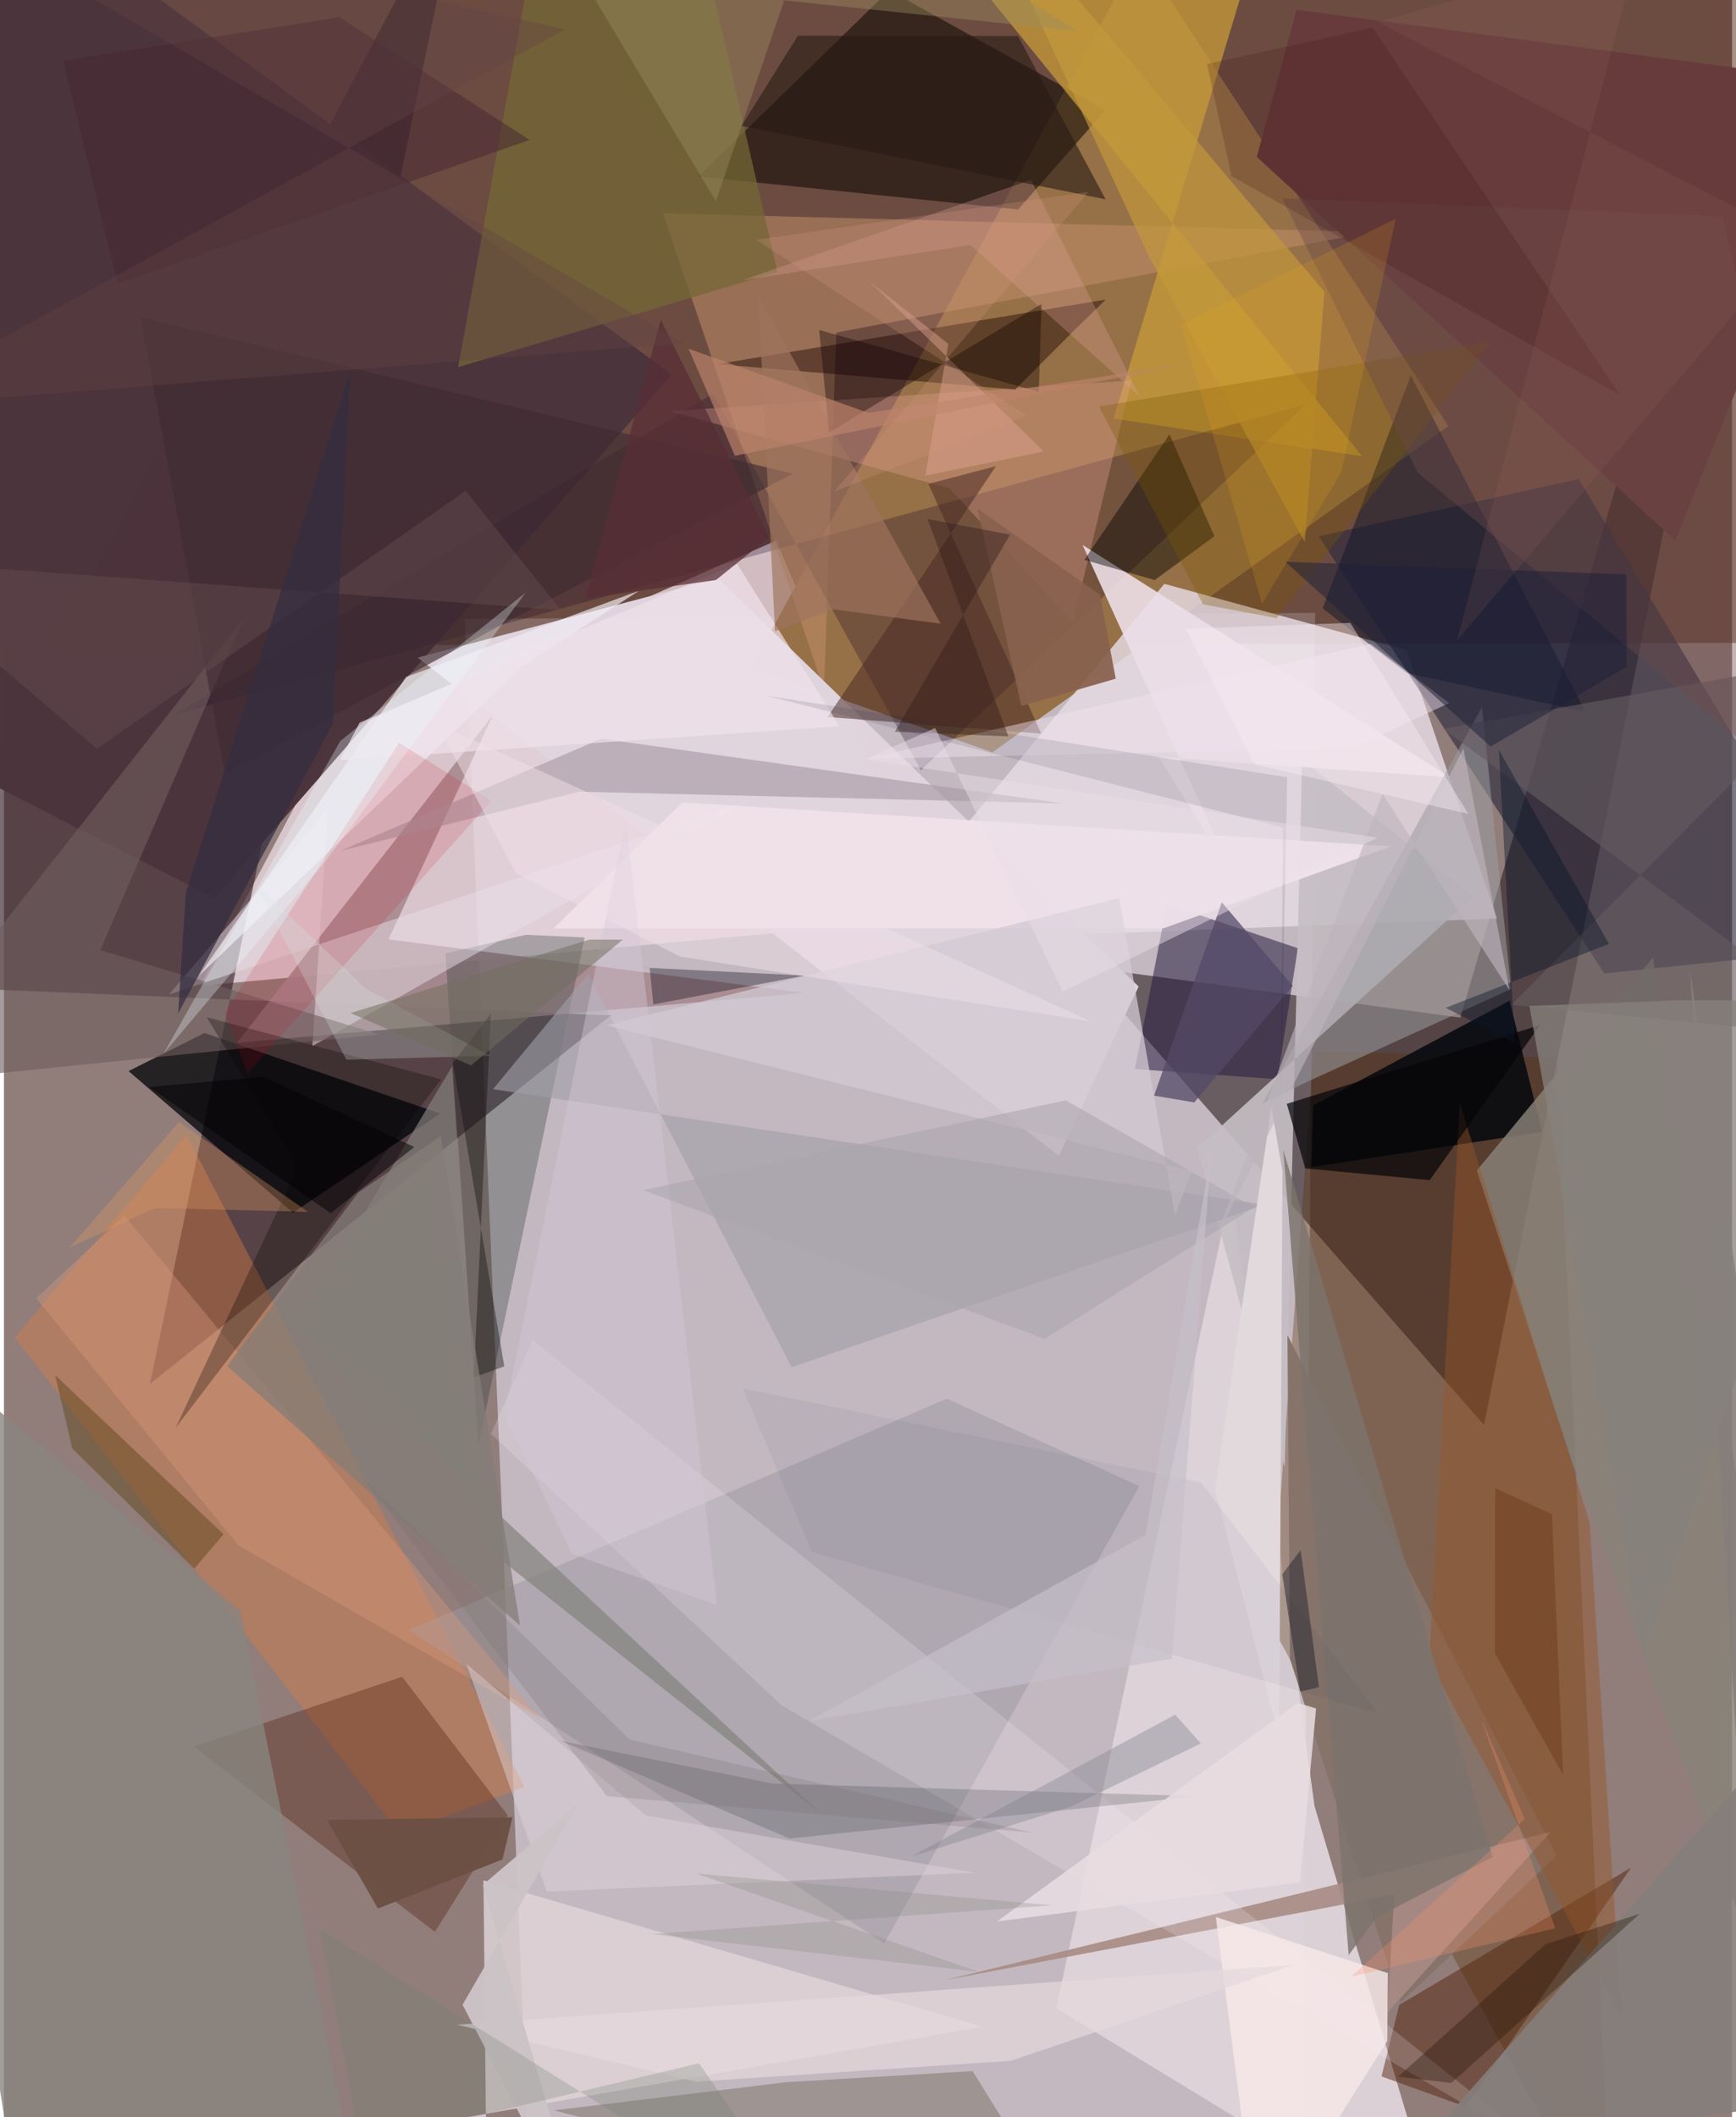 <svg xmlns="http://www.w3.org/2000/svg" width="228" height="278" viewBox="0 0 836 1024"><path fill="#917d7a" d="M0 0h836v1024H0z"/><path fill="#eceafa" fill-opacity=".541" d="M255.546 1083.225l-32.644-783.843 411.413-2.944-6.363 747.113z"/><path fill="#421600" fill-opacity=".471" d="M898-58.754l-53.798 369.703-855.97 1.315L-62-62z"/><path fill="#281b1f" fill-opacity=".576" d="M866.873-62l-162.32 554.18-182.346-24.593 193.785 221.618z"/><path fill="#e6d3dc" fill-opacity=".827" d="M158.51 356.346L94.596 476.829l355.876-32.647-76.87-182.734z"/><path fill="#3a262f" fill-opacity=".671" d="M293.643 491.117L70.656 669.338 222.383-62-62 476.226z"/><path fill="#967047" d="M549.385-22.733l149.39 228.838-220.613 157.76-116.626-40.993z"/><path fill="#e7dbe4" fill-opacity=".82" d="M722.257 444.246l-43.758-129.788-117.166-32.086L418.75 455.83z"/><path fill="#dcd2d7" fill-opacity=".98" d="M697.417 1086l-63.39-212.386-40.463-298.022-84.48 395.727z"/><path fill="#4c343c" fill-opacity=".992" d="M-8.698-62l331.739 243.116-221.322 253.25L-62 350.59z"/><path fill="#2c2a3d" fill-opacity=".631" d="M898 458.046L774.225 470.83 636.04 259.387l125.772-27.667z"/><path fill="#592f00" fill-opacity=".325" d="M633.659 508.366l117.537 3.248L777.804 1086l-164.86-300.185z"/><path fill="#020508" fill-opacity=".753" d="M97 499.63l-36.71 18.42 79.533 68.505 71.26-47.996z"/><path fill="#0b0700" fill-opacity=".533" d="M335.9 85.373l154.72 15.96 42.233-48.065L428.3-4.696z"/><path fill="#241c3f" fill-opacity=".533" d="M547.126 517.07l68.944 4.913 9.847-63.38-63.319-21.311z"/><path fill="#c28f69" fill-opacity=".533" d="M402.656 160.836l-5.923 172.928-77.907-230.641 342.699 9.14z"/><path fill="#c4bfc4" fill-opacity=".906" d="M577.313 555.183l133.698-121.739-82.99-66.019-8.408 342.21z"/><path fill="#dfd3d7" fill-opacity=".847" d="M231.975 909.446l241.452 70.831-287.292 50.331 47.626 52.288z"/><path fill="#dfd3dc" fill-opacity=".992" d="M510.36 559.01L200.146 318.048l145.25-38.4L548.928 477.16z"/><path fill="#d87b47" fill-opacity=".416" d="M251.853 864.222l-60.414 22.38L5.141 646.87l83.124-97.92z"/><path fill="#a5888e" fill-opacity=".894" d="M112.724 504.373L236.63 345.686l-50.613 108.631 201.202 25.894z"/><path fill="#01050b" fill-opacity=".82" d="M728.352 484.009l15.763 63.407-111.657 17.091.942-29.874z"/><path fill="#c69b39" fill-opacity=".745" d="M447.733-36.775l165.992-16.223-76.918 255.464 120.234 18.217z"/><path fill="#140324" fill-opacity=".259" d="M343.013 190.424L82.822 345.553l547.023-150.02-186.243 177.004z"/><path fill="#9c99a2" fill-opacity=".506" d="M195.963 788.38l229.84 151.583 123.471-221.217-93.222-42.254z"/><path fill="#4b1300" fill-opacity=".318" d="M192.65 810.981L91.776 844.818l116.701 89.544 35.248-56.311z"/><path fill="#223530" fill-opacity=".298" d="M252.549 452.129l28.39 1.307-51.457 245.69L213.556 461.1z"/><path fill="#4f2008" fill-opacity=".471" d="M707.176 1018.98l-40.77-14.7 8.6-34.6 112.176-66.378z"/><path fill="#eca89c" fill-opacity=".318" d="M517.088 300.994l-59.548-64.751-135.448-37.379 223.403-14.808z"/><path fill="#190201" fill-opacity=".431" d="M345.11 176.107l144.092 12.299 29.442-29.522 14.365-13.998z"/><path fill="#14192d" fill-opacity=".529" d="M678.812 325.571l86.333 18.705-84.548-162.653-42.684 112.657z"/><path fill="#e9dfe8" fill-opacity=".49" d="M149.198 505.937l7.575-114.414-77.026 89.53 278.15-92.909z"/><path fill="#ecdde6" fill-opacity=".902" d="M595.123 424.789L521.8 263.577 699.691 376.01l-141.041-9.914z"/><path fill="#898179" fill-opacity=".82" d="M759.88 710.82l-47.373-144.706 85.243-102.98L898 1085.656z"/><path fill="#86736a" d="M620.91 645.849l1.235 156.502L675.51 968.65l75.638-71.14z"/><path fill="#a19ea9" fill-opacity=".612" d="M236.59 526.808l46.022-55.717 98.453 190.198 228.647-78.605z"/><path fill="#a899a3" fill-opacity=".616" d="M278.424 382.903l234.295 5.72-223.794-31.355-126.299 54.317z"/><path fill="#f0ecf3" fill-opacity=".686" d="M307.277 285.703l-56.644 36.758L94.275 471.993l100.303-144.567z"/><path fill="#8e867e" fill-opacity=".698" d="M265.98 1020.704l112.7-13.65 89.918-5.338 52.34 84.284z"/><path fill="#9d9ca2" fill-opacity=".545" d="M630.895 523.008l98.216-44.675-14.104-136.26-106.197 191.75z"/><path fill="#673b3c" d="M898 40.713L808.487 261.4 606.088 75.897l19.223-71.151z"/><path fill="#756836" fill-opacity=".737" d="M341.37-11.044L263.02-62l-43.287 239.547L374.2 131.558z"/><path fill="#000302" fill-opacity=".447" d="M563.866 210.068l-41.21 60.722 34.028 9.762 28.881-21.174z"/><path fill="#a78b84" fill-opacity=".902" d="M455.588 957.642l217.011-41.22-3.367 57.066 78.978-87.408z"/><path fill="#985428" fill-opacity=".439" d="M689.51 803.548l93.017 171.622-15.45-238.841-62.83-202.97z"/><path fill="#fff7ff" fill-opacity=".18" d="M255.748 648.16l490.166 392.628-369.544-215.89-140.786-131.41z"/><path fill="#482924" fill-opacity=".51" d="M479.875 225.484l-81.423 121.3 103.379 8.063-54.618-120.816z"/><path fill="#f1e2ea" fill-opacity=".961" d="M265.832 449.072l62.403-60.984 342.798 21.253L561.09 448.95z"/><path fill="#705e5f" fill-opacity=".612" d="M-62 525.113l177.801-225.788-69.165 160.2 134.996 40.797z"/><path fill="#091319" fill-opacity=".169" d="M577.716 868.773l-205.987-6.145-102.33-20.627 110.656 47.221z"/><path fill="#c49a3c" fill-opacity=".659" d="M638.775 141.12L467.5-62l86.632 186.557 75.19 137.702z"/><path fill="#f7e9e8" fill-opacity=".816" d="M669.217 987.133l.291-32.8-83.233-27.148L606.712 1086z"/><path fill="#3f2c32" fill-opacity=".647" d="M66.14 153.547l40.84 220.991 136.189-73.682 138.584-71.741z"/><path fill="#655c60" fill-opacity=".635" d="M898 316.279l-201.728 36.229L898 502.279l-168.724-16.304z"/><path fill="#00010f" fill-opacity=".337" d="M312.396 468.176l-30.436-1.56 105.332 5.265-73.133 13.913z"/><path fill="#db9c7c" fill-opacity=".376" d="M113.45 747.47L15.594 627.91l42.72-39.958 201.688 243.79z"/><path fill="#7e5800" fill-opacity=".314" d="M719.63 165.14l-189.877 31.466 50.282 95.66 35.607 6.692z"/><path fill="#060609" fill-opacity=".722" d="M743.076 495.802l-53.34 74.985-60.207-5.685-8.94-31.215z"/><path fill="#83817d" fill-opacity=".69" d="M232.729 748.295l162.137 128.622L141.6 641.63l75.233-125.923z"/><path fill="#63491f" fill-opacity=".498" d="M24.772 665.13l8.279 35.466 59.034 58.11 14.143-16.66z"/><path fill="#e2d9dd" d="M616.929 840.717l1.561-274.198-5.354-30.998-27.25 184.69z"/><path fill="#e0a29a" fill-opacity=".306" d="M496.815 86.957l52.76 104.868-82.083-73.324-110.388 17.09z"/><path fill="#060600" fill-opacity=".29" d="M211.54 522.042l-113.425-30.01 44.192 72.423-59.22 126.074z"/><path fill="#f0e2eb" fill-opacity=".686" d="M162.554 367.689l241.688-16.402-49.586-78.537-182.594 76.752z"/><path fill="#0a162a" fill-opacity=".424" d="M776.437 456.527l-78.944 30.923 33.358 17.021-7.642-141.749z"/><path fill="#9f745e" fill-opacity=".675" d="M373.028 305.288l-8.085-162.105 88.2 158.495-51.922-7.017z"/><path fill="#cc071b" fill-opacity=".137" d="M235.848 387.26l-44.7-27.993-84.28 130.409 10.914 29.452z"/><path fill="#857e7b" fill-opacity=".898" d="M683.24 1040.593L898 1013.895 815.715 469.68l23.55 393.499z"/><path fill="#281b15" fill-opacity=".596" d="M532.952 96.396l-42.408-78.96-106.472-.165-27.22 43.63z"/><path fill="#e0d6dc" fill-opacity=".451" d="M310.675 878.135l158.88 27.648-206.948 9.091-38.856-110.034z"/><path fill="#d1c9d3" fill-opacity=".749" d="M291.364 495.942l283.204 70.56-8.036 21.268-27.07-153.41z"/><path fill="#e5d9dd" fill-opacity=".706" d="M335.025 1006.822l-115.841-27.543 405.052-28.984-137.195 46.45z"/><path fill="#d3e2e0" fill-opacity=".271" d="M235.253 510.623l-69.616 1.935-44.057-85.173 53.95 51.122z"/><path fill="#f0e3ee" fill-opacity=".455" d="M661.232 311.373l-244.367 55.595 235.35-4.933 46.939-21.99z"/><path fill="#6b494a" fill-opacity=".412" d="M618.453 95.91l213.184 8.851L898 406.473 683.785 228.416z"/><path fill="#7d808e" fill-opacity=".376" d="M438.73 897.987l77.277-24.105 63.025-30.67-12.407-13.875z"/><path fill="#9c8e60" fill-opacity=".42" d="M518.821 14.97L280.105-9.998l64.301 107.342L398.597-62z"/><path fill="#120f10" fill-opacity=".408" d="M242.053 660.831l-14.75 5.377 8.272-176.05-18.382 23.975z"/><path fill="#dea392" fill-opacity=".471" d="M503.052 218.352l-57.37 11.736 11.188-63.75-37.926-30.026z"/><path fill="#e8dde2" fill-opacity=".855" d="M634.776 826.335l-7.821 84.12-146.526 18.876 145.482-105.695z"/><path fill="#7c736c" fill-opacity=".824" d="M720.163 898.214l-56.044 29.159-13.586 18.192-31.664-389.502z"/><path fill="#534968" fill-opacity=".741" d="M556.387 529.926l19.46 3.28 47.635-56.347-34.322-40.456z"/><path fill="#e09b61" fill-opacity=".333" d="M73.213 584.247l73.865 1.878-62.38-43.512L31.74 603.45z"/><path fill="#674e50" fill-opacity=".439" d="M223.39 237.362l45.976 57.725L-62 270.737 44.96 362.18z"/><path fill="#06132a" fill-opacity=".106" d="M620.785 375.91l-251.812-39.423 249.759 63.738-1.043 133.104z"/><path fill="#1e1f38" fill-opacity=".518" d="M619.79 271.688l99.439 89.41 65.845-38.625-.294-44.667z"/><path fill="#342d40" fill-opacity=".737" d="M84.289 490.123l3.69-58.305 79.584-252.352-8.543 170.816z"/><path fill="#d2c6d6" fill-opacity=".439" d="M242.019 684.262l58.839-287.578 44.078 379.62-70.076-24.7z"/><path fill="#261507" fill-opacity=".357" d="M700.243 1007.43l91.193-81.836-45.623 14.757-71.385 64.096z"/><path fill="#89614e" fill-opacity=".937" d="M492.156 341.456l45.692-13.185-7.607-40.562-59.273-41.688z"/><path fill="#89847e" fill-opacity=".8" d="M10.015 1086l158.91-36.862-54.508-269.995L-62 633.12z"/><path fill="#442631" fill-opacity=".514" d="M28.648 29.397L162.24 8.35l92.078 59.342L55.04 137.15z"/><path fill="#572d35" fill-opacity=".733" d="M281.247 289.516l36.488-134.876 52.458 105.245-25.777 20.66z"/><path fill="#634246" fill-opacity=".38" d="M-62-62l333.304 76.28L-62 197.138l390.724-31.128z"/><path fill="#3c1110" fill-opacity=".196" d="M593.835 85.152l-11.803-54.179 80.074-17.592L781.89 191.143z"/><path fill="#aaa5ae" fill-opacity=".553" d="M309.14 575.606l194.23 71.967 101.36-63.648-91.077-51.708z"/><path fill="#847d77" fill-opacity=".737" d="M107.996 660.735l63.476-83.976 39.838-27.289 38.356 236.79z"/><path fill="#0f0000" fill-opacity=".365" d="M501.916 147.012l-102.74 62.16-4.802-49.574 106.245 29.917z"/><path fill="#beb5bd" fill-opacity=".631" d="M666.881 384.072l61.477 94.858-22.33-117.018L585.92 599.569z"/><path fill="#eda61a" fill-opacity=".176" d="M646.974 228.462l26.307-122.664-103.9 51.327 39.217 134.862z"/><path fill="#bc826b" fill-opacity=".675" d="M353.603 220.446l218.338-44.56-153.832 23.801-86.888-31.018z"/><path fill="#fd926b" fill-opacity=".275" d="M750.472 932.655l-98.77 23.41 84.009-76.24-21.415-49.277z"/><path fill="#efdfe8" fill-opacity=".506" d="M525.856 494.04l-198.797-31.393-79.334-40.279-38.222-72.28z"/><path fill="#001f47" fill-opacity=".047" d="M579.117 717.086L357.36 671.442l33.467 79.206 274.035 78.051z"/><path fill="#ccc3c6" fill-opacity=".98" d="M282.592 1086l-50.899-174.368 46.362-39.49-56.196 97.476z"/><path fill="#6d5044" fill-opacity=".965" d="M241.183 899.333l-60.259 23.752-24.66-42.826 89.713-1.283z"/><path fill="#c5c0ca" fill-opacity=".678" d="M584.077 557.268l-19.044 244.91-175.541 30.265 162.737-90.059z"/><path fill="#351f1c" fill-opacity=".439" d="M446.777 251.03l39.14 105.132-54.951-2.257 55.77-95.32z"/><path fill="#ebdfe7" fill-opacity=".482" d="M450.477 352.122l61.741 127.511 152.335-74.447-247.917-37.984z"/><path fill="#86817c" fill-opacity=".765" d="M737.968 486.542l71.527-2.701 88.505-.115L793.329 802.47z"/><path fill="#000819" fill-opacity=".361" d="M627.057 818.173l-8.699-56.722 8.95-11.693 8.846 66.257z"/><path fill="#716d5f" fill-opacity=".522" d="M167.671 489.977l58.273 25.35 73.417-60.855-16.104-.043z"/><path fill="#703f20" fill-opacity=".533" d="M754.262 858.47l-32.937-58.813.038-79.881 27.496 12.578z"/><path fill="#ebfdff" fill-opacity=".302" d="M162.696 358.412l89.707-71.785-97.226 130.403-78.084 92.763z"/><path fill="#d39781" fill-opacity=".247" d="M494.746 201.025l-93.076 36.679L524.655 92.799l-160.769 23.19z"/><path fill="#020103" fill-opacity=".506" d="M125.475 520.752l73.049 34.01-40.44 31.992-87.864-60.978z"/><path fill="#746f6e" fill-opacity=".224" d="M302.589 841.268l194.882 45.1-205.81-17.622-117.324-153.182z"/><path fill="#888984" fill-opacity=".278" d="M334.782 906.15l136.891 47.599-158.338-18.3 193.818-13.915z"/><path fill="#718077" fill-opacity=".267" d="M397.377 1086l-61.138-88.074-163.999 39.03-19.495-104.2z"/><path fill="#a36e67" fill-opacity=".141" d="M702.918 309.821l164.574-193.985L664.682 10.68 790.66-24.95z"/><path fill="#f7ecf3" fill-opacity=".42" d="M571.749 304.098l33.305 65.63 103.431 23.978-57.14-92.442z"/></svg>